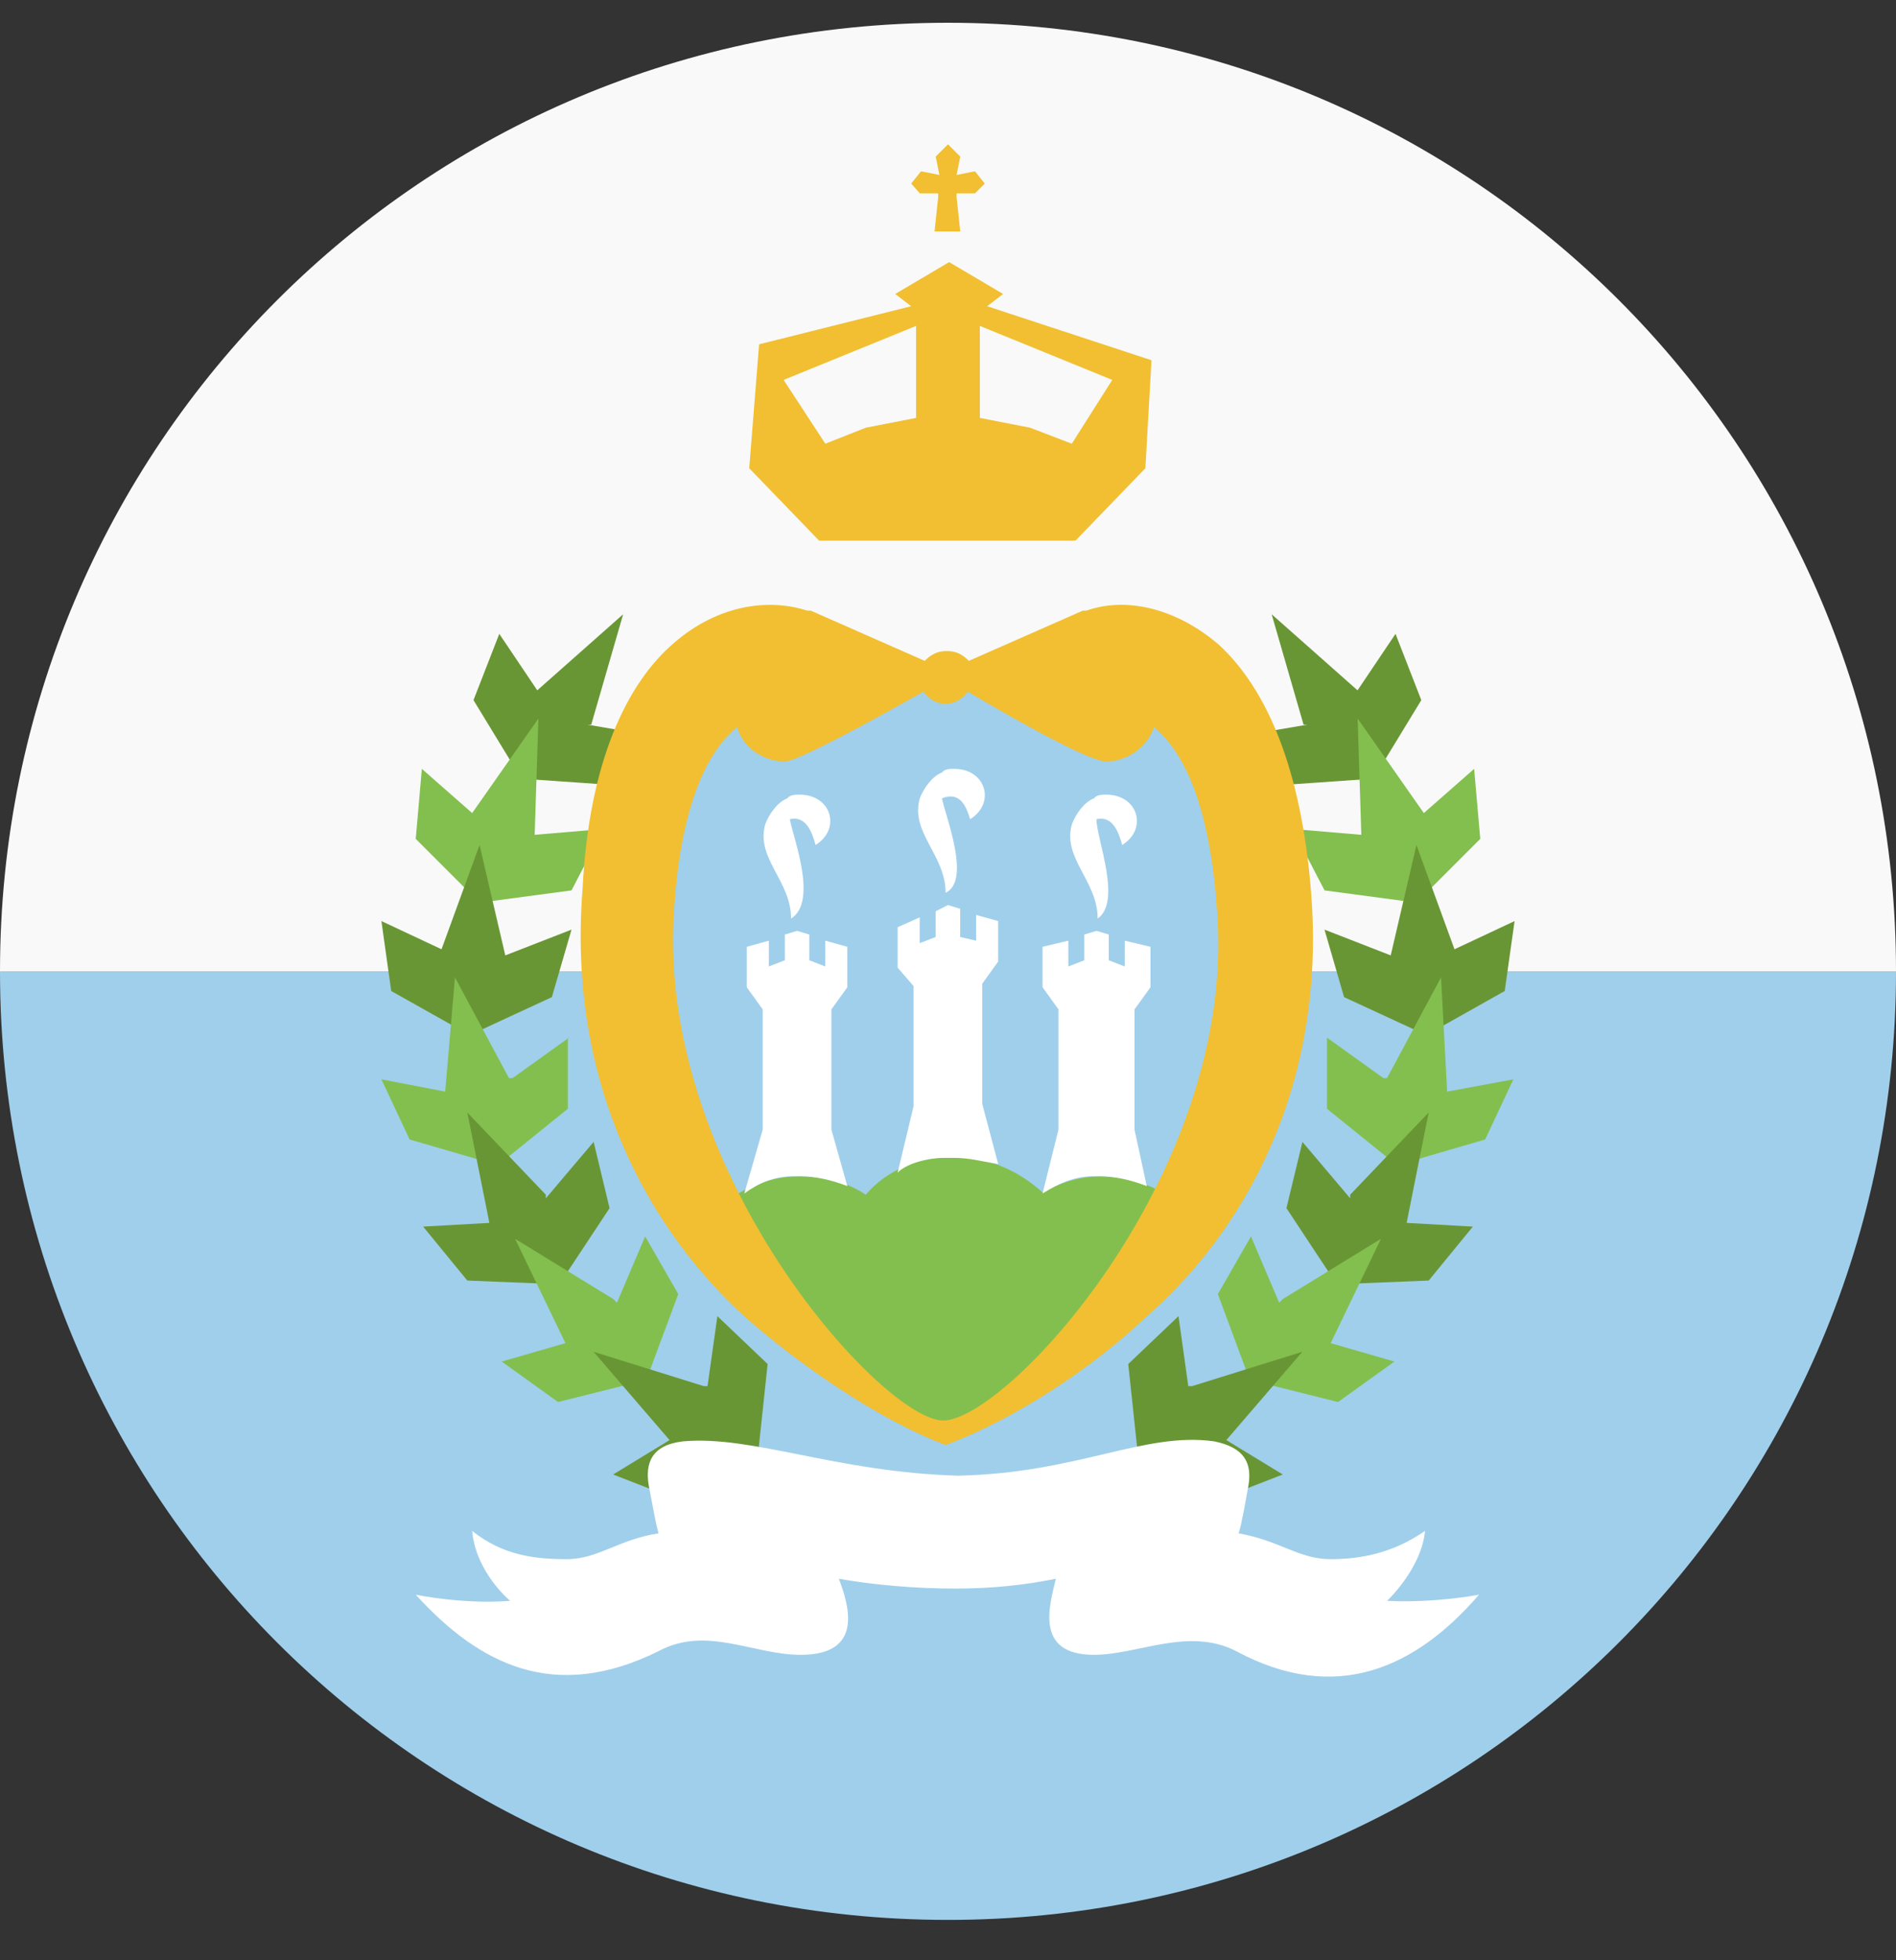 <svg width="30" height="31" viewBox="0 0 30 31" fill="none" xmlns="http://www.w3.org/2000/svg">
<rect x="0" y="0" width="30" height="31" fill="#333333" stroke="none"/>
<path d="M15 30.362C23.305 30.362 30 23.667 30 15.361H0C0 23.667 6.695 30.362 15 30.362Z" fill="#A0CFEB"/>
<path d="M15 0.36C6.695 0.36 0 7.055 0 15.361H30C30 7.055 23.305 0.36 15 0.36Z" fill="#F9F9F9"/>
<path d="M10.442 11.655L9.297 11.46H9.355L9.86 9.714L8.501 10.917L7.9 10.024L7.492 11.072L8.249 12.314L9.646 12.411L10.442 11.655Z" fill="#699635"/>
<path d="M9.547 13.11L8.402 13.207H8.46L8.519 11.364L7.471 12.858L6.675 12.159L6.578 13.266L7.587 14.275L9.043 14.081L9.547 13.11Z" fill="#83BF4F"/>
<path d="M9.043 14.701L7.995 15.109L7.588 13.362L6.986 15.012L6.035 14.566L6.19 15.672L7.432 16.37L8.732 15.769L9.043 14.701Z" fill="#699635"/>
<path d="M9.004 16.409L8.111 17.049H8.053L7.199 15.458L7.044 17.263L6.035 17.069L6.481 18.02L7.879 18.427L8.985 17.534V16.409H9.004Z" fill="#83BF4F"/>
<path d="M9.393 18.058L8.636 18.951V18.893L7.394 17.593L7.743 19.339L6.695 19.398L7.394 20.251L8.849 20.31L9.645 19.106L9.393 18.058Z" fill="#699635"/>
<path d="M10.208 19.553L9.762 20.601L9.703 20.543L8.151 19.592L8.947 21.241L7.938 21.532L8.83 22.172L10.227 21.823L10.732 20.465L10.208 19.553Z" fill="#83BF4F"/>
<path d="M11.351 20.814L11.195 21.921H11.137L9.391 21.377L10.594 22.774L9.701 23.318L10.749 23.725L11.991 23.027L12.146 21.571L11.351 20.814Z" fill="#699635"/>
<path d="M19.539 11.655L20.684 11.46H20.626L20.121 9.714L21.48 10.917L22.081 10.024L22.489 11.072L21.732 12.314L20.335 12.411L19.539 11.655Z" fill="#699635"/>
<path d="M20.453 13.11L21.598 13.207H21.54L21.482 11.364L22.529 12.858L23.325 12.159L23.422 13.266L22.413 14.275L20.958 14.081L20.453 13.11Z" fill="#83BF4F"/>
<path d="M20.957 14.701L22.005 15.109L22.412 13.362L23.014 15.012L23.965 14.566L23.809 15.672L22.568 16.37L21.267 15.769L20.957 14.701Z" fill="#699635"/>
<path d="M20.996 16.409L21.889 17.049H21.947L22.801 15.458L22.898 17.263L23.946 17.069L23.499 18.02L22.102 18.427L20.996 17.534V16.409Z" fill="#83BF4F"/>
<path d="M20.608 18.058L21.364 18.951V18.893L22.606 17.593L22.257 19.339L23.305 19.398L22.606 20.251L21.151 20.31L20.355 19.106L20.608 18.058Z" fill="#699635"/>
<path d="M19.794 19.553L20.24 20.601L20.298 20.543L21.85 19.592L21.055 21.241L22.064 21.532L21.171 22.172L19.774 21.823L19.27 20.465L19.794 19.553Z" fill="#83BF4F"/>
<path d="M18.647 20.814L18.802 21.921H18.861L20.607 21.377L19.404 22.774L20.297 23.318L19.249 23.725L18.007 23.027L17.852 21.571L18.647 20.814Z" fill="#699635"/>
<path d="M11.855 7.405L12.961 8.55H17.017L18.123 7.405L18.22 5.697L15.62 4.843L15.872 4.649L15.018 4.145L14.165 4.649L14.417 4.843L12.011 5.445L11.855 7.405ZM17.599 6.008L16.959 7.017L16.299 6.764L15.504 6.609V5.154L17.599 6.008ZM12.399 6.008L14.495 5.154V6.609L13.699 6.764L13.059 7.017L12.399 6.008Z" fill="#F1BF31"/>
<path d="M14.554 3.058H14.845V3.116L14.787 3.66H15.194L15.136 3.116V3.058H15.427L15.582 2.903L15.427 2.709L15.136 2.767L15.194 2.476L15 2.282L14.806 2.476L14.864 2.767L14.573 2.709L14.418 2.903L14.554 3.058Z" fill="#F1BF31"/>
<path d="M14.903 10.607C15.854 10.607 19.813 9.908 19.813 15.458C19.813 20.756 15.02 22.852 15.02 22.852C15.02 22.852 10.227 20.795 10.227 15.05C10.207 9.908 14.903 10.607 14.903 10.607Z" fill="#A0CFEB"/>
<path d="M16.493 18.854C16.784 18.699 17.095 18.602 17.444 18.602C17.987 18.602 18.492 18.854 18.899 19.204C17.502 21.746 15.057 22.813 15.057 22.813C15.057 22.813 12.651 21.804 11.254 19.204C11.603 18.854 12.108 18.602 12.651 18.602C13.059 18.602 13.408 18.699 13.699 18.893C14.048 18.486 14.553 18.291 15.154 18.291C15.639 18.311 16.105 18.505 16.493 18.854Z" fill="#83BF4F"/>
<path d="M20.744 14.1C20.589 12.159 20.046 10.898 19.289 10.199C18.59 9.598 17.795 9.442 17.193 9.656H17.135L15.33 10.451C15.233 10.354 15.136 10.296 14.981 10.296C14.826 10.296 14.729 10.354 14.632 10.451L12.827 9.656H12.769C12.167 9.462 11.372 9.559 10.673 10.16C9.916 10.801 9.315 12.062 9.218 14.061C8.966 17.205 10.324 19.514 11.818 20.853C12.614 21.552 13.875 22.444 14.962 22.852C16.068 22.444 17.31 21.61 18.105 20.853C19.658 19.514 20.997 17.205 20.744 14.1ZM10.654 14.604C10.751 12.45 11.352 11.752 11.663 11.499C11.76 11.849 12.109 12.043 12.42 12.043C12.672 12.043 14.613 10.937 14.613 10.937C14.671 11.034 14.806 11.131 14.962 11.131C15.117 11.131 15.253 11.034 15.311 10.937C15.311 10.937 17.154 12.043 17.504 12.043C17.795 12.043 18.144 11.849 18.261 11.499C18.552 11.752 19.153 12.392 19.27 14.604C19.464 18.66 15.913 22.464 14.923 22.464C13.992 22.464 10.499 18.66 10.654 14.604Z" fill="#F1BF31"/>
<path d="M14.941 18.311H15.096C15.348 18.311 15.542 18.369 15.794 18.408L15.542 17.457V15.556L15.794 15.206V14.566L15.445 14.469V14.876L15.193 14.818V14.372L14.999 14.313L14.805 14.411V14.818L14.552 14.915V14.508L14.203 14.663V15.303L14.455 15.594V17.496L14.203 18.544C14.339 18.408 14.649 18.311 14.941 18.311Z" fill="white"/>
<path d="M17.292 18.602H17.389C17.641 18.602 17.893 18.66 18.145 18.757L17.951 17.864V15.963L18.204 15.613V14.973L17.796 14.876V15.284L17.544 15.186V14.779L17.35 14.721L17.156 14.779V15.186L16.904 15.284V14.876L16.496 14.973V15.613L16.748 15.963V17.864L16.496 18.874C16.748 18.718 17.001 18.602 17.292 18.602Z" fill="white"/>
<path d="M12.553 18.602H12.651C12.903 18.602 13.155 18.66 13.407 18.757L13.155 17.864V15.963L13.407 15.613V14.973L13.058 14.876V15.284L12.806 15.186V14.779L12.612 14.721L12.418 14.779V15.186L12.165 15.284V14.876L11.816 14.973V15.613L12.068 15.963V17.864L11.777 18.874C11.991 18.718 12.243 18.602 12.553 18.602Z" fill="white"/>
<path d="M12.497 12.955C12.749 12.897 12.847 13.149 12.905 13.363C13.312 13.11 13.157 12.567 12.652 12.567C12.594 12.567 12.497 12.567 12.458 12.625C12.303 12.683 12.167 12.877 12.109 13.033C11.954 13.576 12.517 13.925 12.517 14.527C12.944 14.255 12.555 13.265 12.497 12.955Z" fill="white"/>
<path d="M15.35 12.955C15.758 12.703 15.602 12.159 15.098 12.159C15.04 12.159 14.943 12.159 14.904 12.217C14.748 12.276 14.613 12.47 14.554 12.625C14.399 13.168 14.962 13.518 14.962 14.119C15.37 13.925 14.962 12.916 14.904 12.625C15.195 12.508 15.292 12.761 15.35 12.955Z" fill="white"/>
<path d="M17.349 12.955C17.601 12.897 17.698 13.149 17.756 13.363C18.164 13.11 18.009 12.567 17.504 12.567C17.446 12.567 17.349 12.567 17.31 12.625C17.155 12.683 17.019 12.877 16.961 13.033C16.805 13.576 17.368 13.925 17.368 14.527C17.756 14.255 17.349 13.265 17.349 12.955Z" fill="white"/>
<path d="M21.947 25.316C21.947 25.316 22.49 24.812 22.548 24.21C22.044 24.559 21.539 24.657 21.054 24.657C20.55 24.657 20.259 24.366 19.599 24.249C19.657 24.055 19.696 23.803 19.754 23.492C19.812 23.143 19.696 22.891 19.211 22.794C18.105 22.638 17.057 23.298 15.155 23.337C13.215 23.279 11.914 22.697 10.808 22.794C10.304 22.852 10.207 23.143 10.265 23.492C10.323 23.783 10.362 24.036 10.42 24.249C9.78 24.346 9.469 24.657 8.965 24.657C8.46 24.657 7.956 24.598 7.471 24.21C7.529 24.87 8.072 25.316 8.072 25.316C7.316 25.375 6.578 25.219 6.578 25.219C7.587 26.326 8.771 26.927 10.42 26.112C11.177 25.704 11.915 26.17 12.671 26.17C13.68 26.17 13.428 25.375 13.273 24.967C13.816 25.064 14.476 25.122 15.116 25.122C15.718 25.122 16.222 25.064 16.707 24.967C16.61 25.375 16.358 26.17 17.309 26.17C18.008 26.17 18.803 25.724 19.56 26.112C21.151 26.966 22.413 26.364 23.402 25.219C23.402 25.219 22.704 25.355 21.947 25.316Z" fill="white"/>
</svg>
